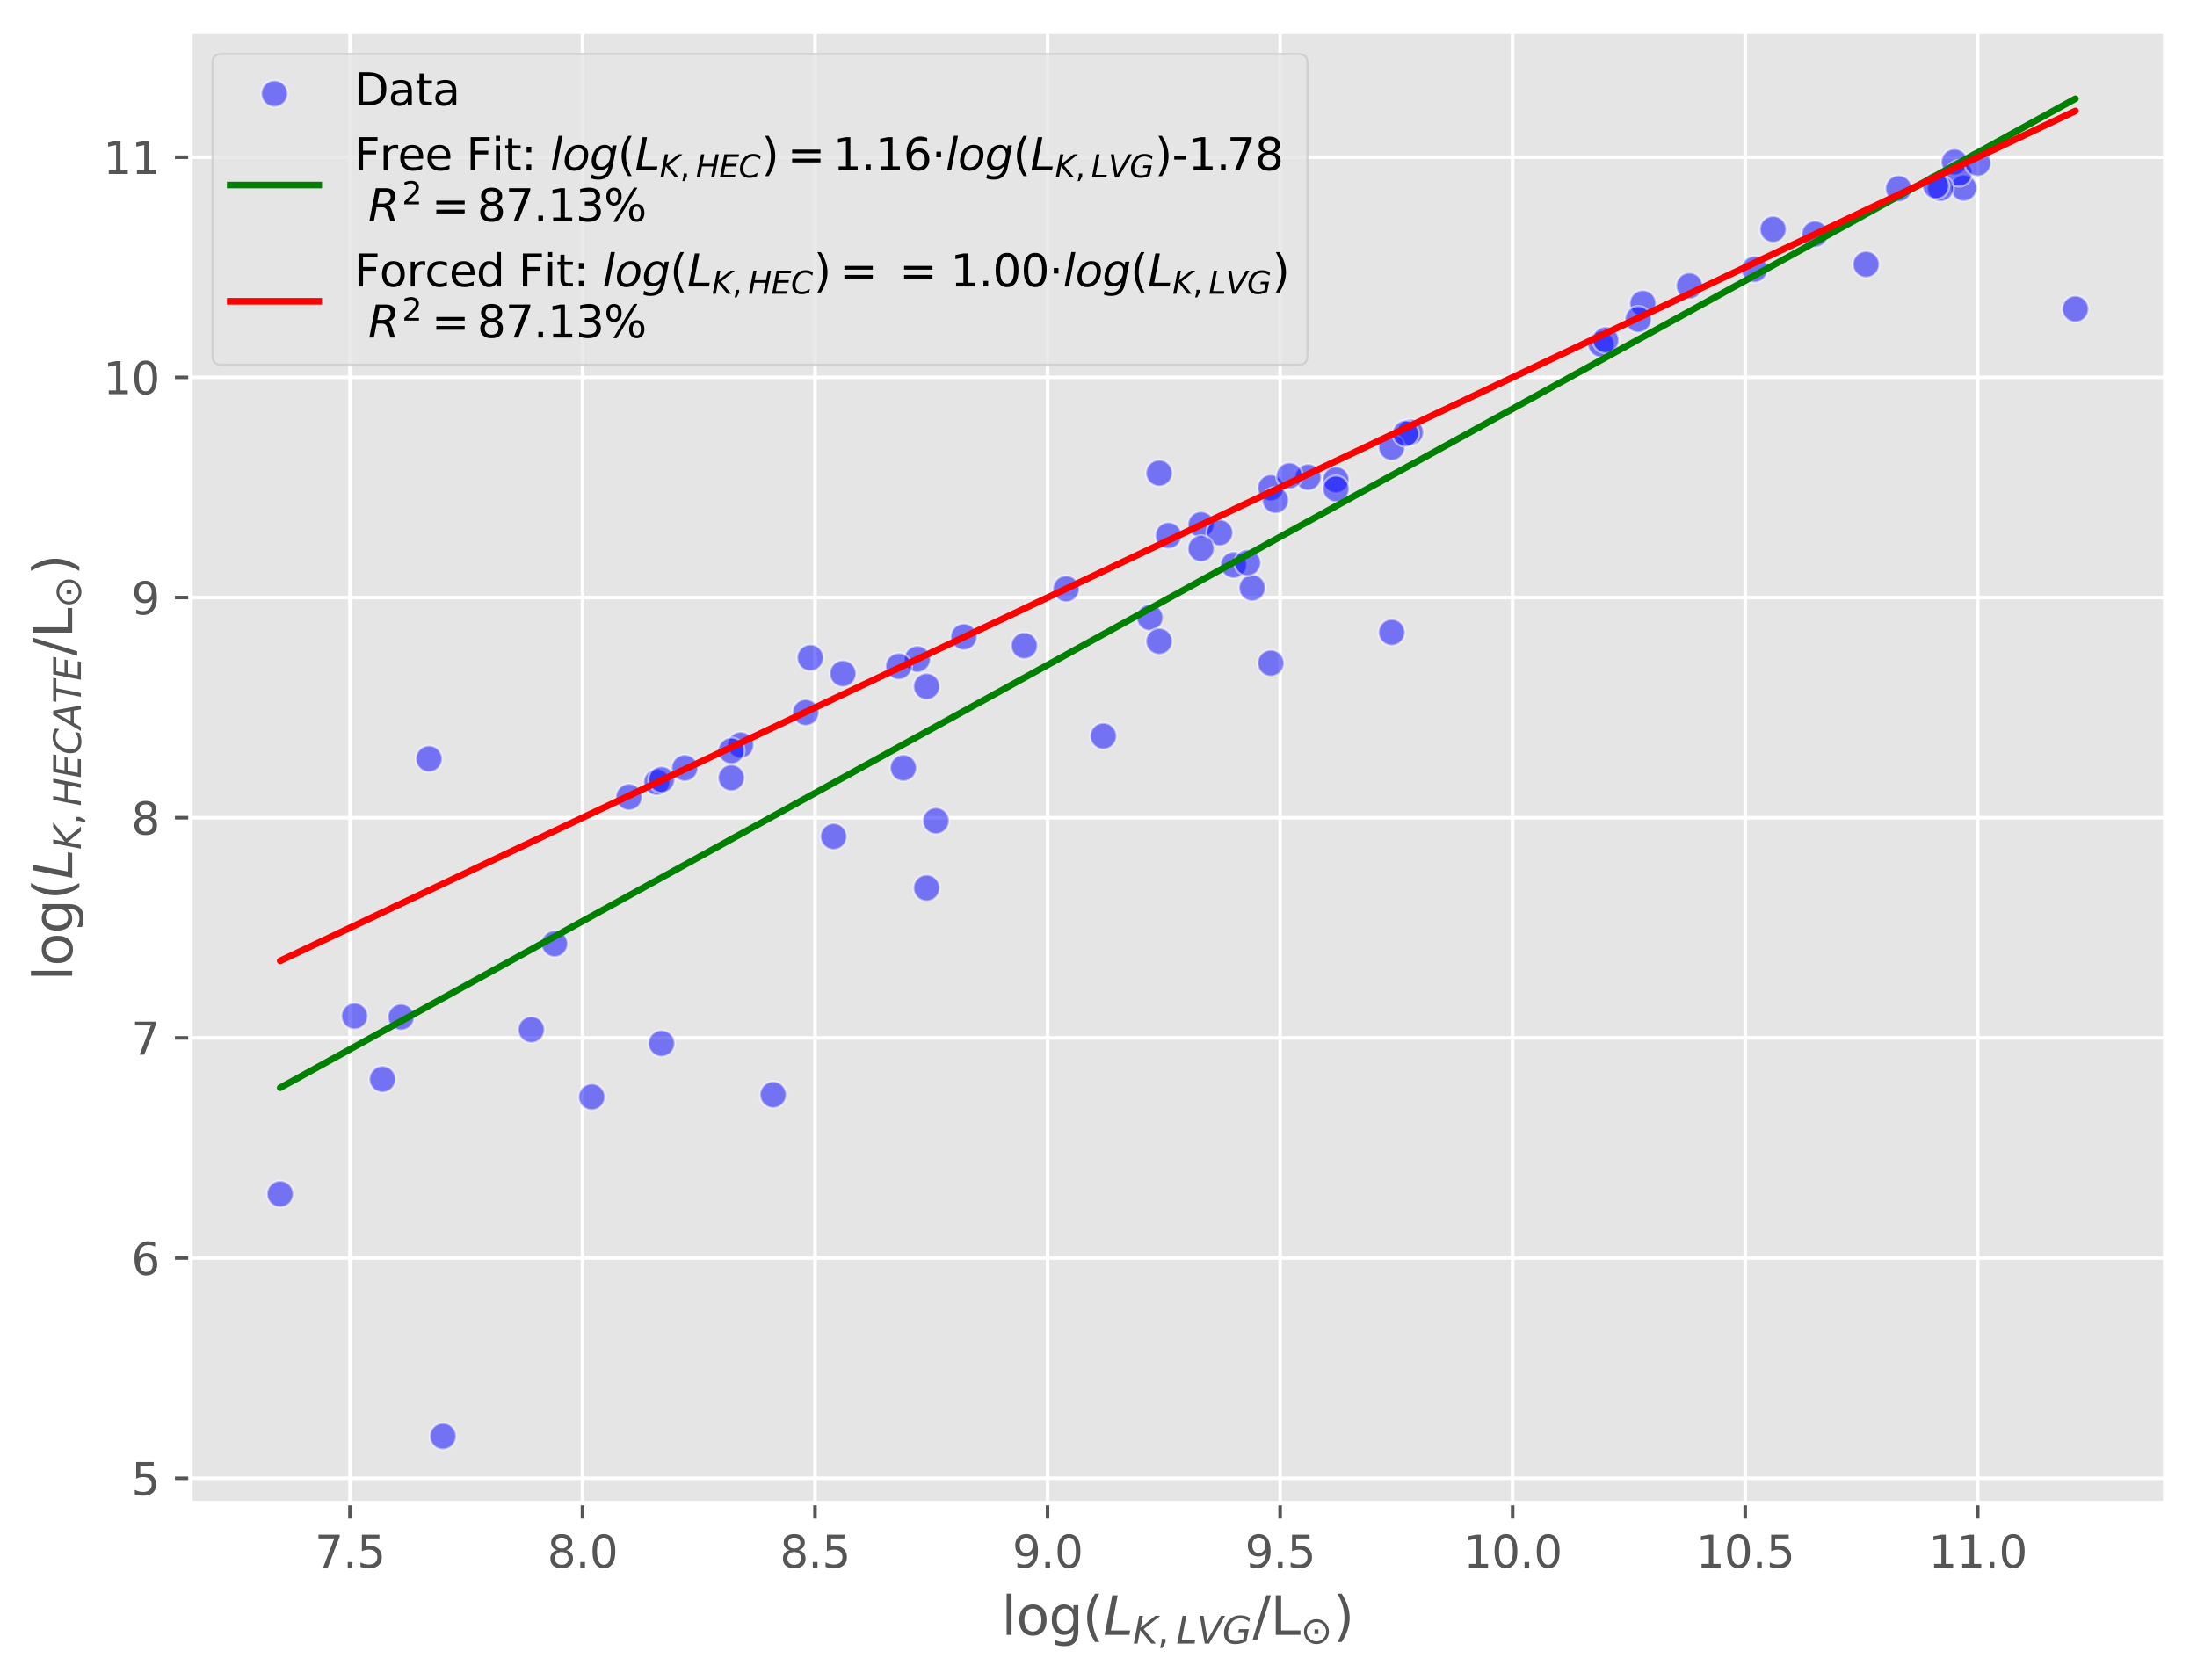 <?xml version="1.0" encoding="utf-8" standalone="no"?>
<!DOCTYPE svg PUBLIC "-//W3C//DTD SVG 1.1//EN"
  "http://www.w3.org/Graphics/SVG/1.1/DTD/svg11.dtd">
<svg xmlns:xlink="http://www.w3.org/1999/xlink" width="496.645pt" height="379.838pt" viewBox="0 0 496.645 379.838" xmlns="http://www.w3.org/2000/svg" version="1.1">
 <defs>
  <style type="text/css">*{stroke-linejoin: round; stroke-linecap: butt}</style>
 </defs>
 <g id="figure_1">
  <g id="patch_1">
   <path d="M 0 379.838 
L 496.645 379.838 
L 496.645 0 
L 0 0 
z
" style="fill: #ffffff"/>
  </g>
  <g id="axes_1">
   <g id="patch_2">
    <path d="M 43.045 339.84 
L 489.445 339.84 
L 489.445 7.2 
L 43.045 7.2 
z
" style="fill: #e5e5e5"/>
   </g>
   <g id="matplotlib.axis_1">
    <g id="xtick_1">
     <g id="line2d_1">
      <path d="M 79.106 339.84 
L 79.106 7.2 
" clip-path="url(#pe6b60d4173)" style="fill: none; stroke: #ffffff; stroke-width: 0.8; stroke-linecap: square"/>
     </g>
     <g id="line2d_2">
      <defs>
       <path id="m7295f8ba01" d="M 0 0 
L 0 3.5 
" style="stroke: #555555; stroke-width: 0.8"/>
      </defs>
      <g>
       <use xlink:href="#m7295f8ba01" x="79.106" y="339.84" style="fill: #555555; stroke: #555555; stroke-width: 0.8"/>
      </g>
     </g>
     <g id="text_1">
      <!-- 7.5 -->
      <g style="fill: #555555" transform="translate(71.154 354.438) scale(0.1 -0.1)">
       <defs>
        <path id="DejaVuSans-37" d="M 525 4666 
L 3525 4666 
L 3525 4397 
L 1831 0 
L 1172 0 
L 2766 4134 
L 525 4134 
L 525 4666 
z
" transform="scale(0.016)"/>
        <path id="DejaVuSans-2e" d="M 684 794 
L 1344 794 
L 1344 0 
L 684 0 
L 684 794 
z
" transform="scale(0.016)"/>
        <path id="DejaVuSans-35" d="M 691 4666 
L 3169 4666 
L 3169 4134 
L 1269 4134 
L 1269 2991 
Q 1406 3038 1543 3061 
Q 1681 3084 1819 3084 
Q 2600 3084 3056 2656 
Q 3513 2228 3513 1497 
Q 3513 744 3044 326 
Q 2575 -91 1722 -91 
Q 1428 -91 1123 -41 
Q 819 9 494 109 
L 494 744 
Q 775 591 1075 516 
Q 1375 441 1709 441 
Q 2250 441 2565 725 
Q 2881 1009 2881 1497 
Q 2881 1984 2565 2268 
Q 2250 2553 1709 2553 
Q 1456 2553 1204 2497 
Q 953 2441 691 2322 
L 691 4666 
z
" transform="scale(0.016)"/>
       </defs>
       <use xlink:href="#DejaVuSans-37"/>
       <use xlink:href="#DejaVuSans-2e" x="63.623"/>
       <use xlink:href="#DejaVuSans-35" x="95.41"/>
      </g>
     </g>
    </g>
    <g id="xtick_2">
     <g id="line2d_3">
      <path d="M 131.673 339.84 
L 131.673 7.2 
" clip-path="url(#pe6b60d4173)" style="fill: none; stroke: #ffffff; stroke-width: 0.8; stroke-linecap: square"/>
     </g>
     <g id="line2d_4">
      <g>
       <use xlink:href="#m7295f8ba01" x="131.673" y="339.84" style="fill: #555555; stroke: #555555; stroke-width: 0.8"/>
      </g>
     </g>
     <g id="text_2">
      <!-- 8.0 -->
      <g style="fill: #555555" transform="translate(123.722 354.438) scale(0.1 -0.1)">
       <defs>
        <path id="DejaVuSans-38" d="M 2034 2216 
Q 1584 2216 1326 1975 
Q 1069 1734 1069 1313 
Q 1069 891 1326 650 
Q 1584 409 2034 409 
Q 2484 409 2743 651 
Q 3003 894 3003 1313 
Q 3003 1734 2745 1975 
Q 2488 2216 2034 2216 
z
M 1403 2484 
Q 997 2584 770 2862 
Q 544 3141 544 3541 
Q 544 4100 942 4425 
Q 1341 4750 2034 4750 
Q 2731 4750 3128 4425 
Q 3525 4100 3525 3541 
Q 3525 3141 3298 2862 
Q 3072 2584 2669 2484 
Q 3125 2378 3379 2068 
Q 3634 1759 3634 1313 
Q 3634 634 3220 271 
Q 2806 -91 2034 -91 
Q 1263 -91 848 271 
Q 434 634 434 1313 
Q 434 1759 690 2068 
Q 947 2378 1403 2484 
z
M 1172 3481 
Q 1172 3119 1398 2916 
Q 1625 2713 2034 2713 
Q 2441 2713 2670 2916 
Q 2900 3119 2900 3481 
Q 2900 3844 2670 4047 
Q 2441 4250 2034 4250 
Q 1625 4250 1398 4047 
Q 1172 3844 1172 3481 
z
" transform="scale(0.016)"/>
        <path id="DejaVuSans-30" d="M 2034 4250 
Q 1547 4250 1301 3770 
Q 1056 3291 1056 2328 
Q 1056 1369 1301 889 
Q 1547 409 2034 409 
Q 2525 409 2770 889 
Q 3016 1369 3016 2328 
Q 3016 3291 2770 3770 
Q 2525 4250 2034 4250 
z
M 2034 4750 
Q 2819 4750 3233 4129 
Q 3647 3509 3647 2328 
Q 3647 1150 3233 529 
Q 2819 -91 2034 -91 
Q 1250 -91 836 529 
Q 422 1150 422 2328 
Q 422 3509 836 4129 
Q 1250 4750 2034 4750 
z
" transform="scale(0.016)"/>
       </defs>
       <use xlink:href="#DejaVuSans-38"/>
       <use xlink:href="#DejaVuSans-2e" x="63.623"/>
       <use xlink:href="#DejaVuSans-30" x="95.41"/>
      </g>
     </g>
    </g>
    <g id="xtick_3">
     <g id="line2d_5">
      <path d="M 184.24 339.84 
L 184.24 7.2 
" clip-path="url(#pe6b60d4173)" style="fill: none; stroke: #ffffff; stroke-width: 0.8; stroke-linecap: square"/>
     </g>
     <g id="line2d_6">
      <g>
       <use xlink:href="#m7295f8ba01" x="184.24" y="339.84" style="fill: #555555; stroke: #555555; stroke-width: 0.8"/>
      </g>
     </g>
     <g id="text_3">
      <!-- 8.5 -->
      <g style="fill: #555555" transform="translate(176.289 354.438) scale(0.1 -0.1)">
       <use xlink:href="#DejaVuSans-38"/>
       <use xlink:href="#DejaVuSans-2e" x="63.623"/>
       <use xlink:href="#DejaVuSans-35" x="95.41"/>
      </g>
     </g>
    </g>
    <g id="xtick_4">
     <g id="line2d_7">
      <path d="M 236.807 339.84 
L 236.807 7.2 
" clip-path="url(#pe6b60d4173)" style="fill: none; stroke: #ffffff; stroke-width: 0.8; stroke-linecap: square"/>
     </g>
     <g id="line2d_8">
      <g>
       <use xlink:href="#m7295f8ba01" x="236.807" y="339.84" style="fill: #555555; stroke: #555555; stroke-width: 0.8"/>
      </g>
     </g>
     <g id="text_4">
      <!-- 9.0 -->
      <g style="fill: #555555" transform="translate(228.856 354.438) scale(0.1 -0.1)">
       <defs>
        <path id="DejaVuSans-39" d="M 703 97 
L 703 672 
Q 941 559 1184 500 
Q 1428 441 1663 441 
Q 2288 441 2617 861 
Q 2947 1281 2994 2138 
Q 2813 1869 2534 1725 
Q 2256 1581 1919 1581 
Q 1219 1581 811 2004 
Q 403 2428 403 3163 
Q 403 3881 828 4315 
Q 1253 4750 1959 4750 
Q 2769 4750 3195 4129 
Q 3622 3509 3622 2328 
Q 3622 1225 3098 567 
Q 2575 -91 1691 -91 
Q 1453 -91 1209 -44 
Q 966 3 703 97 
z
M 1959 2075 
Q 2384 2075 2632 2365 
Q 2881 2656 2881 3163 
Q 2881 3666 2632 3958 
Q 2384 4250 1959 4250 
Q 1534 4250 1286 3958 
Q 1038 3666 1038 3163 
Q 1038 2656 1286 2365 
Q 1534 2075 1959 2075 
z
" transform="scale(0.016)"/>
       </defs>
       <use xlink:href="#DejaVuSans-39"/>
       <use xlink:href="#DejaVuSans-2e" x="63.623"/>
       <use xlink:href="#DejaVuSans-30" x="95.41"/>
      </g>
     </g>
    </g>
    <g id="xtick_5">
     <g id="line2d_9">
      <path d="M 289.375 339.84 
L 289.375 7.2 
" clip-path="url(#pe6b60d4173)" style="fill: none; stroke: #ffffff; stroke-width: 0.8; stroke-linecap: square"/>
     </g>
     <g id="line2d_10">
      <g>
       <use xlink:href="#m7295f8ba01" x="289.375" y="339.84" style="fill: #555555; stroke: #555555; stroke-width: 0.8"/>
      </g>
     </g>
     <g id="text_5">
      <!-- 9.5 -->
      <g style="fill: #555555" transform="translate(281.423 354.438) scale(0.1 -0.1)">
       <use xlink:href="#DejaVuSans-39"/>
       <use xlink:href="#DejaVuSans-2e" x="63.623"/>
       <use xlink:href="#DejaVuSans-35" x="95.41"/>
      </g>
     </g>
    </g>
    <g id="xtick_6">
     <g id="line2d_11">
      <path d="M 341.942 339.84 
L 341.942 7.2 
" clip-path="url(#pe6b60d4173)" style="fill: none; stroke: #ffffff; stroke-width: 0.8; stroke-linecap: square"/>
     </g>
     <g id="line2d_12">
      <g>
       <use xlink:href="#m7295f8ba01" x="341.942" y="339.84" style="fill: #555555; stroke: #555555; stroke-width: 0.8"/>
      </g>
     </g>
     <g id="text_6">
      <!-- 10.0 -->
      <g style="fill: #555555" transform="translate(330.809 354.438) scale(0.1 -0.1)">
       <defs>
        <path id="DejaVuSans-31" d="M 794 531 
L 1825 531 
L 1825 4091 
L 703 3866 
L 703 4441 
L 1819 4666 
L 2450 4666 
L 2450 531 
L 3481 531 
L 3481 0 
L 794 0 
L 794 531 
z
" transform="scale(0.016)"/>
       </defs>
       <use xlink:href="#DejaVuSans-31"/>
       <use xlink:href="#DejaVuSans-30" x="63.623"/>
       <use xlink:href="#DejaVuSans-2e" x="127.246"/>
       <use xlink:href="#DejaVuSans-30" x="159.033"/>
      </g>
     </g>
    </g>
    <g id="xtick_7">
     <g id="line2d_13">
      <path d="M 394.509 339.84 
L 394.509 7.2 
" clip-path="url(#pe6b60d4173)" style="fill: none; stroke: #ffffff; stroke-width: 0.8; stroke-linecap: square"/>
     </g>
     <g id="line2d_14">
      <g>
       <use xlink:href="#m7295f8ba01" x="394.509" y="339.84" style="fill: #555555; stroke: #555555; stroke-width: 0.8"/>
      </g>
     </g>
     <g id="text_7">
      <!-- 10.5 -->
      <g style="fill: #555555" transform="translate(383.376 354.438) scale(0.1 -0.1)">
       <use xlink:href="#DejaVuSans-31"/>
       <use xlink:href="#DejaVuSans-30" x="63.623"/>
       <use xlink:href="#DejaVuSans-2e" x="127.246"/>
       <use xlink:href="#DejaVuSans-35" x="159.033"/>
      </g>
     </g>
    </g>
    <g id="xtick_8">
     <g id="line2d_15">
      <path d="M 447.076 339.84 
L 447.076 7.2 
" clip-path="url(#pe6b60d4173)" style="fill: none; stroke: #ffffff; stroke-width: 0.8; stroke-linecap: square"/>
     </g>
     <g id="line2d_16">
      <g>
       <use xlink:href="#m7295f8ba01" x="447.076" y="339.84" style="fill: #555555; stroke: #555555; stroke-width: 0.8"/>
      </g>
     </g>
     <g id="text_8">
      <!-- 11.0 -->
      <g style="fill: #555555" transform="translate(435.943 354.438) scale(0.1 -0.1)">
       <use xlink:href="#DejaVuSans-31"/>
       <use xlink:href="#DejaVuSans-31" x="63.623"/>
       <use xlink:href="#DejaVuSans-2e" x="127.246"/>
       <use xlink:href="#DejaVuSans-30" x="159.033"/>
      </g>
     </g>
    </g>
    <g id="text_9">
     <!-- log($L_{K, LVG} $/$\mathrm{L_{\odot}}$) -->
     <g style="fill: #555555" transform="translate(226.405 369.638) scale(0.12 -0.12)">
      <defs>
       <path id="DejaVuSans-6c" d="M 603 4863 
L 1178 4863 
L 1178 0 
L 603 0 
L 603 4863 
z
" transform="scale(0.016)"/>
       <path id="DejaVuSans-6f" d="M 1959 3097 
Q 1497 3097 1228 2736 
Q 959 2375 959 1747 
Q 959 1119 1226 758 
Q 1494 397 1959 397 
Q 2419 397 2687 759 
Q 2956 1122 2956 1747 
Q 2956 2369 2687 2733 
Q 2419 3097 1959 3097 
z
M 1959 3584 
Q 2709 3584 3137 3096 
Q 3566 2609 3566 1747 
Q 3566 888 3137 398 
Q 2709 -91 1959 -91 
Q 1206 -91 779 398 
Q 353 888 353 1747 
Q 353 2609 779 3096 
Q 1206 3584 1959 3584 
z
" transform="scale(0.016)"/>
       <path id="DejaVuSans-67" d="M 2906 1791 
Q 2906 2416 2648 2759 
Q 2391 3103 1925 3103 
Q 1463 3103 1205 2759 
Q 947 2416 947 1791 
Q 947 1169 1205 825 
Q 1463 481 1925 481 
Q 2391 481 2648 825 
Q 2906 1169 2906 1791 
z
M 3481 434 
Q 3481 -459 3084 -895 
Q 2688 -1331 1869 -1331 
Q 1566 -1331 1297 -1286 
Q 1028 -1241 775 -1147 
L 775 -588 
Q 1028 -725 1275 -790 
Q 1522 -856 1778 -856 
Q 2344 -856 2625 -561 
Q 2906 -266 2906 331 
L 2906 616 
Q 2728 306 2450 153 
Q 2172 0 1784 0 
Q 1141 0 747 490 
Q 353 981 353 1791 
Q 353 2603 747 3093 
Q 1141 3584 1784 3584 
Q 2172 3584 2450 3431 
Q 2728 3278 2906 2969 
L 2906 3500 
L 3481 3500 
L 3481 434 
z
" transform="scale(0.016)"/>
       <path id="DejaVuSans-28" d="M 1984 4856 
Q 1566 4138 1362 3434 
Q 1159 2731 1159 2009 
Q 1159 1288 1364 580 
Q 1569 -128 1984 -844 
L 1484 -844 
Q 1016 -109 783 600 
Q 550 1309 550 2009 
Q 550 2706 781 3412 
Q 1013 4119 1484 4856 
L 1984 4856 
z
" transform="scale(0.016)"/>
       <path id="DejaVuSans-Oblique-4c" d="M 1075 4666 
L 1709 4666 
L 909 525 
L 3181 525 
L 3078 0 
L 172 0 
L 1075 4666 
z
" transform="scale(0.016)"/>
       <path id="DejaVuSans-Oblique-4b" d="M 1081 4666 
L 1716 4666 
L 1331 2700 
L 3781 4666 
L 4622 4666 
L 1850 2438 
L 3878 0 
L 3109 0 
L 1247 2272 
L 806 0 
L 172 0 
L 1081 4666 
z
" transform="scale(0.016)"/>
       <path id="DejaVuSans-2c" d="M 750 794 
L 1409 794 
L 1409 256 
L 897 -744 
L 494 -744 
L 750 256 
L 750 794 
z
" transform="scale(0.016)"/>
       <path id="DejaVuSans-Oblique-56" d="M 1319 0 
L 500 4666 
L 1119 4666 
L 1797 653 
L 4063 4666 
L 4750 4666 
L 2053 0 
L 1319 0 
z
" transform="scale(0.016)"/>
       <path id="DejaVuSans-Oblique-47" d="M 3494 697 
L 3738 1919 
L 2700 1919 
L 2797 2438 
L 4453 2438 
L 4050 384 
Q 3634 156 3143 32 
Q 2653 -91 2156 -91 
Q 1278 -91 783 396 
Q 288 884 288 1753 
Q 288 2475 589 3126 
Q 891 3778 1422 4213 
Q 1756 4484 2153 4617 
Q 2550 4750 3034 4750 
Q 3472 4750 3873 4639 
Q 4275 4528 4641 4306 
L 4513 3634 
Q 4231 3928 3853 4083 
Q 3475 4238 3047 4238 
Q 2550 4238 2172 4048 
Q 1794 3859 1497 3463 
Q 1244 3125 1098 2667 
Q 953 2209 953 1734 
Q 953 1081 1287 751 
Q 1622 422 2284 422 
Q 2616 422 2925 492 
Q 3234 563 3494 697 
z
" transform="scale(0.016)"/>
       <path id="DejaVuSans-2f" d="M 1625 4666 
L 2156 4666 
L 531 -594 
L 0 -594 
L 1625 4666 
z
" transform="scale(0.016)"/>
       <path id="DejaVuSans-4c" d="M 628 4666 
L 1259 4666 
L 1259 531 
L 3531 531 
L 3531 0 
L 628 0 
L 628 4666 
z
" transform="scale(0.016)"/>
       <path id="DejaVuSans-2299" d="M 2350 2403 
L 3013 2403 
L 3013 1609 
L 2350 1609 
L 2350 2403 
z
M 3306 3522 
Q 3016 3644 2681 3644 
Q 2347 3644 2056 3522 
Q 1769 3400 1531 3163 
Q 1291 2922 1172 2634 
Q 1053 2347 1053 2006 
Q 1053 1675 1172 1387 
Q 1291 1100 1531 859 
Q 1769 622 2056 500 
Q 2347 378 2681 378 
Q 3016 378 3306 500 
Q 3594 622 3831 859 
Q 4072 1100 4190 1387 
Q 4309 1675 4309 2006 
Q 4309 2347 4190 2634 
Q 4072 2922 3831 3163 
Q 3594 3400 3306 3522 
z
M 1878 3956 
Q 2250 4113 2681 4113 
Q 3113 4113 3484 3956 
Q 3856 3800 4163 3494 
Q 4472 3184 4625 2813 
Q 4778 2444 4778 2006 
Q 4778 1578 4625 1206 
Q 4472 838 4163 528 
Q 3856 222 3484 65 
Q 3113 -91 2681 -91 
Q 2250 -91 1878 65 
Q 1506 222 1200 528 
Q 891 838 738 1206 
Q 584 1578 584 2006 
Q 584 2444 738 2813 
Q 891 3184 1200 3494 
Q 1506 3800 1878 3956 
z
" transform="scale(0.016)"/>
       <path id="DejaVuSans-29" d="M 513 4856 
L 1013 4856 
Q 1481 4119 1714 3412 
Q 1947 2706 1947 2009 
Q 1947 1309 1714 600 
Q 1481 -109 1013 -844 
L 513 -844 
Q 928 -128 1133 580 
Q 1338 1288 1338 2009 
Q 1338 2731 1133 3434 
Q 928 4138 513 4856 
z
" transform="scale(0.016)"/>
      </defs>
      <use xlink:href="#DejaVuSans-6c" transform="translate(0 0.016)"/>
      <use xlink:href="#DejaVuSans-6f" transform="translate(27.783 0.016)"/>
      <use xlink:href="#DejaVuSans-67" transform="translate(88.965 0.016)"/>
      <use xlink:href="#DejaVuSans-28" transform="translate(152.441 0.016)"/>
      <use xlink:href="#DejaVuSans-Oblique-4c" transform="translate(191.455 0.016)"/>
      <use xlink:href="#DejaVuSans-Oblique-4b" transform="translate(247.168 -16.391) scale(0.7)"/>
      <use xlink:href="#DejaVuSans-2c" transform="translate(293.071 -16.391) scale(0.7)"/>
      <use xlink:href="#DejaVuSans-Oblique-4c" transform="translate(328.96 -16.391) scale(0.7)"/>
      <use xlink:href="#DejaVuSans-Oblique-56" transform="translate(367.959 -16.391) scale(0.7)"/>
      <use xlink:href="#DejaVuSans-Oblique-47" transform="translate(415.845 -16.391) scale(0.7)"/>
      <use xlink:href="#DejaVuSans-2f" transform="translate(472.822 0.016)"/>
      <use xlink:href="#DejaVuSans-4c" transform="translate(506.514 0.016)"/>
      <use xlink:href="#DejaVuSans-2299" transform="translate(563.184 -16.391) scale(0.7)"/>
      <use xlink:href="#DejaVuSans-29" transform="translate(624.57 0.016)"/>
     </g>
    </g>
   </g>
   <g id="matplotlib.axis_2">
    <g id="ytick_1">
     <g id="line2d_17">
      <path d="M 43.045 334.218 
L 489.445 334.218 
" clip-path="url(#pe6b60d4173)" style="fill: none; stroke: #ffffff; stroke-width: 0.8; stroke-linecap: square"/>
     </g>
     <g id="line2d_18">
      <defs>
       <path id="m8fccef41d3" d="M 0 0 
L -3.5 0 
" style="stroke: #555555; stroke-width: 0.8"/>
      </defs>
      <g>
       <use xlink:href="#m8fccef41d3" x="43.045" y="334.218" style="fill: #555555; stroke: #555555; stroke-width: 0.8"/>
      </g>
     </g>
     <g id="text_10">
      <!-- 5 -->
      <g style="fill: #555555" transform="translate(29.683 338.017) scale(0.1 -0.1)">
       <use xlink:href="#DejaVuSans-35"/>
      </g>
     </g>
    </g>
    <g id="ytick_2">
     <g id="line2d_19">
      <path d="M 43.045 284.438 
L 489.445 284.438 
" clip-path="url(#pe6b60d4173)" style="fill: none; stroke: #ffffff; stroke-width: 0.8; stroke-linecap: square"/>
     </g>
     <g id="line2d_20">
      <g>
       <use xlink:href="#m8fccef41d3" x="43.045" y="284.438" style="fill: #555555; stroke: #555555; stroke-width: 0.8"/>
      </g>
     </g>
     <g id="text_11">
      <!-- 6 -->
      <g style="fill: #555555" transform="translate(29.683 288.238) scale(0.1 -0.1)">
       <defs>
        <path id="DejaVuSans-36" d="M 2113 2584 
Q 1688 2584 1439 2293 
Q 1191 2003 1191 1497 
Q 1191 994 1439 701 
Q 1688 409 2113 409 
Q 2538 409 2786 701 
Q 3034 994 3034 1497 
Q 3034 2003 2786 2293 
Q 2538 2584 2113 2584 
z
M 3366 4563 
L 3366 3988 
Q 3128 4100 2886 4159 
Q 2644 4219 2406 4219 
Q 1781 4219 1451 3797 
Q 1122 3375 1075 2522 
Q 1259 2794 1537 2939 
Q 1816 3084 2150 3084 
Q 2853 3084 3261 2657 
Q 3669 2231 3669 1497 
Q 3669 778 3244 343 
Q 2819 -91 2113 -91 
Q 1303 -91 875 529 
Q 447 1150 447 2328 
Q 447 3434 972 4092 
Q 1497 4750 2381 4750 
Q 2619 4750 2861 4703 
Q 3103 4656 3366 4563 
z
" transform="scale(0.016)"/>
       </defs>
       <use xlink:href="#DejaVuSans-36"/>
      </g>
     </g>
    </g>
    <g id="ytick_3">
     <g id="line2d_21">
      <path d="M 43.045 234.659 
L 489.445 234.659 
" clip-path="url(#pe6b60d4173)" style="fill: none; stroke: #ffffff; stroke-width: 0.8; stroke-linecap: square"/>
     </g>
     <g id="line2d_22">
      <g>
       <use xlink:href="#m8fccef41d3" x="43.045" y="234.659" style="fill: #555555; stroke: #555555; stroke-width: 0.8"/>
      </g>
     </g>
     <g id="text_12">
      <!-- 7 -->
      <g style="fill: #555555" transform="translate(29.683 238.458) scale(0.1 -0.1)">
       <use xlink:href="#DejaVuSans-37"/>
      </g>
     </g>
    </g>
    <g id="ytick_4">
     <g id="line2d_23">
      <path d="M 43.045 184.879 
L 489.445 184.879 
" clip-path="url(#pe6b60d4173)" style="fill: none; stroke: #ffffff; stroke-width: 0.8; stroke-linecap: square"/>
     </g>
     <g id="line2d_24">
      <g>
       <use xlink:href="#m8fccef41d3" x="43.045" y="184.879" style="fill: #555555; stroke: #555555; stroke-width: 0.8"/>
      </g>
     </g>
     <g id="text_13">
      <!-- 8 -->
      <g style="fill: #555555" transform="translate(29.683 188.678) scale(0.1 -0.1)">
       <use xlink:href="#DejaVuSans-38"/>
      </g>
     </g>
    </g>
    <g id="ytick_5">
     <g id="line2d_25">
      <path d="M 43.045 135.099 
L 489.445 135.099 
" clip-path="url(#pe6b60d4173)" style="fill: none; stroke: #ffffff; stroke-width: 0.8; stroke-linecap: square"/>
     </g>
     <g id="line2d_26">
      <g>
       <use xlink:href="#m8fccef41d3" x="43.045" y="135.099" style="fill: #555555; stroke: #555555; stroke-width: 0.8"/>
      </g>
     </g>
     <g id="text_14">
      <!-- 9 -->
      <g style="fill: #555555" transform="translate(29.683 138.898) scale(0.1 -0.1)">
       <use xlink:href="#DejaVuSans-39"/>
      </g>
     </g>
    </g>
    <g id="ytick_6">
     <g id="line2d_27">
      <path d="M 43.045 85.32 
L 489.445 85.32 
" clip-path="url(#pe6b60d4173)" style="fill: none; stroke: #ffffff; stroke-width: 0.8; stroke-linecap: square"/>
     </g>
     <g id="line2d_28">
      <g>
       <use xlink:href="#m8fccef41d3" x="43.045" y="85.32" style="fill: #555555; stroke: #555555; stroke-width: 0.8"/>
      </g>
     </g>
     <g id="text_15">
      <!-- 10 -->
      <g style="fill: #555555" transform="translate(23.32 89.119) scale(0.1 -0.1)">
       <use xlink:href="#DejaVuSans-31"/>
       <use xlink:href="#DejaVuSans-30" x="63.623"/>
      </g>
     </g>
    </g>
    <g id="ytick_7">
     <g id="line2d_29">
      <path d="M 43.045 35.54 
L 489.445 35.54 
" clip-path="url(#pe6b60d4173)" style="fill: none; stroke: #ffffff; stroke-width: 0.8; stroke-linecap: square"/>
     </g>
     <g id="line2d_30">
      <g>
       <use xlink:href="#m8fccef41d3" x="43.045" y="35.54" style="fill: #555555; stroke: #555555; stroke-width: 0.8"/>
      </g>
     </g>
     <g id="text_16">
      <!-- 11 -->
      <g style="fill: #555555" transform="translate(23.32 39.339) scale(0.1 -0.1)">
       <use xlink:href="#DejaVuSans-31"/>
       <use xlink:href="#DejaVuSans-31" x="63.623"/>
      </g>
     </g>
    </g>
    <g id="text_17">
     <!-- log($L_{K, HECATE} $/$\mathrm{L_{\odot}}$) -->
     <g style="fill: #555555" transform="translate(16.32 221.76) rotate(-90) scale(0.12 -0.12)">
      <defs>
       <path id="DejaVuSans-Oblique-48" d="M 1081 4666 
L 1716 4666 
L 1344 2753 
L 3634 2753 
L 4006 4666 
L 4641 4666 
L 3731 0 
L 3097 0 
L 3531 2222 
L 1241 2222 
L 806 0 
L 172 0 
L 1081 4666 
z
" transform="scale(0.016)"/>
       <path id="DejaVuSans-Oblique-45" d="M 1081 4666 
L 4031 4666 
L 3928 4134 
L 1606 4134 
L 1338 2753 
L 3566 2753 
L 3463 2222 
L 1234 2222 
L 909 531 
L 3284 531 
L 3181 0 
L 172 0 
L 1081 4666 
z
" transform="scale(0.016)"/>
       <path id="DejaVuSans-Oblique-43" d="M 4447 4306 
L 4319 3641 
Q 4019 3944 3683 4091 
Q 3347 4238 2956 4238 
Q 2422 4238 2017 3981 
Q 1613 3725 1319 3200 
Q 1131 2863 1032 2486 
Q 934 2109 934 1728 
Q 934 1091 1264 756 
Q 1594 422 2222 422 
Q 2656 422 3056 561 
Q 3456 700 3834 978 
L 3688 231 
Q 3316 72 2936 -9 
Q 2556 -91 2175 -91 
Q 1278 -91 773 396 
Q 269 884 269 1753 
Q 269 2309 461 2846 
Q 653 3384 1013 3828 
Q 1394 4300 1883 4525 
Q 2372 4750 3022 4750 
Q 3422 4750 3780 4639 
Q 4138 4528 4447 4306 
z
" transform="scale(0.016)"/>
       <path id="DejaVuSans-Oblique-41" d="M 2356 4666 
L 3072 4666 
L 3938 0 
L 3278 0 
L 3084 1197 
L 984 1197 
L 325 0 
L -341 0 
L 2356 4666 
z
M 2584 4044 
L 1275 1722 
L 2988 1722 
L 2584 4044 
z
" transform="scale(0.016)"/>
       <path id="DejaVuSans-Oblique-54" d="M 378 4666 
L 4325 4666 
L 4225 4134 
L 2559 4134 
L 1759 0 
L 1125 0 
L 1925 4134 
L 275 4134 
L 378 4666 
z
" transform="scale(0.016)"/>
      </defs>
      <use xlink:href="#DejaVuSans-6c" transform="translate(0 0.016)"/>
      <use xlink:href="#DejaVuSans-6f" transform="translate(27.783 0.016)"/>
      <use xlink:href="#DejaVuSans-67" transform="translate(88.965 0.016)"/>
      <use xlink:href="#DejaVuSans-28" transform="translate(152.441 0.016)"/>
      <use xlink:href="#DejaVuSans-Oblique-4c" transform="translate(191.455 0.016)"/>
      <use xlink:href="#DejaVuSans-Oblique-4b" transform="translate(247.168 -16.391) scale(0.7)"/>
      <use xlink:href="#DejaVuSans-2c" transform="translate(293.071 -16.391) scale(0.7)"/>
      <use xlink:href="#DejaVuSans-Oblique-48" transform="translate(328.96 -16.391) scale(0.7)"/>
      <use xlink:href="#DejaVuSans-Oblique-45" transform="translate(381.597 -16.391) scale(0.7)"/>
      <use xlink:href="#DejaVuSans-Oblique-43" transform="translate(425.825 -16.391) scale(0.7)"/>
      <use xlink:href="#DejaVuSans-Oblique-41" transform="translate(474.702 -16.391) scale(0.7)"/>
      <use xlink:href="#DejaVuSans-Oblique-54" transform="translate(522.588 -16.391) scale(0.7)"/>
      <use xlink:href="#DejaVuSans-Oblique-45" transform="translate(565.347 -16.391) scale(0.7)"/>
      <use xlink:href="#DejaVuSans-2f" transform="translate(612.31 0.016)"/>
      <use xlink:href="#DejaVuSans-4c" transform="translate(646.001 0.016)"/>
      <use xlink:href="#DejaVuSans-2299" transform="translate(702.671 -16.391) scale(0.7)"/>
      <use xlink:href="#DejaVuSans-29" transform="translate(764.058 0.016)"/>
     </g>
    </g>
   </g>
   <g id="PathCollection_1">
    <defs>
     <path id="mb36d211069" d="M 0 3 
C 0.796 3 1.559 2.684 2.121 2.121 
C 2.684 1.559 3 0.796 3 0 
C 3 -0.796 2.684 -1.559 2.121 -2.121 
C 1.559 -2.684 0.796 -3 0 -3 
C -0.796 -3 -1.559 -2.684 -2.121 -2.121 
C -2.684 -1.559 -3 -0.796 -3 0 
C -3 0.796 -2.684 1.559 -2.121 2.121 
C -1.559 2.684 -0.796 3 0 3 
z
" style="stroke: #ffffff; stroke-opacity: 0.5; stroke-width: 0.5"/>
    </defs>
    <g clip-path="url(#pe6b60d4173)">
     <use xlink:href="#mb36d211069" x="209.473" y="200.764" style="fill: #0000ff; fill-opacity: 0.5; stroke: #ffffff; stroke-opacity: 0.5; stroke-width: 0.5"/>
     <use xlink:href="#mb36d211069" x="86.465" y="243.997" style="fill: #0000ff; fill-opacity: 0.5; stroke: #ffffff; stroke-opacity: 0.5; stroke-width: 0.5"/>
     <use xlink:href="#mb36d211069" x="90.671" y="229.949" style="fill: #0000ff; fill-opacity: 0.5; stroke: #ffffff; stroke-opacity: 0.5; stroke-width: 0.5"/>
     <use xlink:href="#mb36d211069" x="283.066" y="132.909" style="fill: #0000ff; fill-opacity: 0.5; stroke: #ffffff; stroke-opacity: 0.5; stroke-width: 0.5"/>
     <use xlink:href="#mb36d211069" x="318.812" y="97.745" style="fill: #0000ff; fill-opacity: 0.5; stroke: #ffffff; stroke-opacity: 0.5; stroke-width: 0.5"/>
     <use xlink:href="#mb36d211069" x="207.37" y="149.018" style="fill: #0000ff; fill-opacity: 0.5; stroke: #ffffff; stroke-opacity: 0.5; stroke-width: 0.5"/>
     <use xlink:href="#mb36d211069" x="295.683" y="107.9" style="fill: #0000ff; fill-opacity: 0.5; stroke: #ffffff; stroke-opacity: 0.5; stroke-width: 0.5"/>
     <use xlink:href="#mb36d211069" x="149.546" y="235.913" style="fill: #0000ff; fill-opacity: 0.5; stroke: #ffffff; stroke-opacity: 0.5; stroke-width: 0.5"/>
     <use xlink:href="#mb36d211069" x="211.575" y="185.576" style="fill: #0000ff; fill-opacity: 0.5; stroke: #ffffff; stroke-opacity: 0.5; stroke-width: 0.5"/>
     <use xlink:href="#mb36d211069" x="259.937" y="139.614" style="fill: #0000ff; fill-opacity: 0.5; stroke: #ffffff; stroke-opacity: 0.5; stroke-width: 0.5"/>
     <use xlink:href="#mb36d211069" x="204.216" y="173.629" style="fill: #0000ff; fill-opacity: 0.5; stroke: #ffffff; stroke-opacity: 0.5; stroke-width: 0.5"/>
     <use xlink:href="#mb36d211069" x="148.495" y="176.815" style="fill: #0000ff; fill-opacity: 0.5; stroke: #ffffff; stroke-opacity: 0.5; stroke-width: 0.5"/>
     <use xlink:href="#mb36d211069" x="262.04" y="144.995" style="fill: #0000ff; fill-opacity: 0.5; stroke: #ffffff; stroke-opacity: 0.5; stroke-width: 0.5"/>
     <use xlink:href="#mb36d211069" x="167.419" y="168.452" style="fill: #0000ff; fill-opacity: 0.5; stroke: #ffffff; stroke-opacity: 0.5; stroke-width: 0.5"/>
     <use xlink:href="#mb36d211069" x="314.607" y="101.13" style="fill: #0000ff; fill-opacity: 0.5; stroke: #ffffff; stroke-opacity: 0.5; stroke-width: 0.5"/>
     <use xlink:href="#mb36d211069" x="174.778" y="247.512" style="fill: #0000ff; fill-opacity: 0.5; stroke: #ffffff; stroke-opacity: 0.5; stroke-width: 0.5"/>
     <use xlink:href="#mb36d211069" x="63.336" y="269.962" style="fill: #0000ff; fill-opacity: 0.5; stroke: #ffffff; stroke-opacity: 0.5; stroke-width: 0.5"/>
     <use xlink:href="#mb36d211069" x="120.108" y="232.787" style="fill: #0000ff; fill-opacity: 0.5; stroke: #ffffff; stroke-opacity: 0.5; stroke-width: 0.5"/>
     <use xlink:href="#mb36d211069" x="142.187" y="180.2" style="fill: #0000ff; fill-opacity: 0.5; stroke: #ffffff; stroke-opacity: 0.5; stroke-width: 0.5"/>
     <use xlink:href="#mb36d211069" x="182.138" y="161.084" style="fill: #0000ff; fill-opacity: 0.5; stroke: #ffffff; stroke-opacity: 0.5; stroke-width: 0.5"/>
     <use xlink:href="#mb36d211069" x="301.991" y="108.477" style="fill: #0000ff; fill-opacity: 0.5; stroke: #ffffff; stroke-opacity: 0.5; stroke-width: 0.5"/>
     <use xlink:href="#mb36d211069" x="421.844" y="59.768" style="fill: #0000ff; fill-opacity: 0.5; stroke: #ffffff; stroke-opacity: 0.5; stroke-width: 0.5"/>
     <use xlink:href="#mb36d211069" x="469.154" y="69.858" style="fill: #0000ff; fill-opacity: 0.5; stroke: #ffffff; stroke-opacity: 0.5; stroke-width: 0.5"/>
     <use xlink:href="#mb36d211069" x="287.272" y="110.299" style="fill: #0000ff; fill-opacity: 0.5; stroke: #ffffff; stroke-opacity: 0.5; stroke-width: 0.5"/>
     <use xlink:href="#mb36d211069" x="271.502" y="118.627" style="fill: #0000ff; fill-opacity: 0.5; stroke: #ffffff; stroke-opacity: 0.5; stroke-width: 0.5"/>
     <use xlink:href="#mb36d211069" x="288.323" y="113.087" style="fill: #0000ff; fill-opacity: 0.5; stroke: #ffffff; stroke-opacity: 0.5; stroke-width: 0.5"/>
     <use xlink:href="#mb36d211069" x="264.142" y="121.071" style="fill: #0000ff; fill-opacity: 0.5; stroke: #ffffff; stroke-opacity: 0.5; stroke-width: 0.5"/>
     <use xlink:href="#mb36d211069" x="275.707" y="120.444" style="fill: #0000ff; fill-opacity: 0.5; stroke: #ffffff; stroke-opacity: 0.5; stroke-width: 0.5"/>
     <use xlink:href="#mb36d211069" x="443.922" y="42.494" style="fill: #0000ff; fill-opacity: 0.5; stroke: #ffffff; stroke-opacity: 0.5; stroke-width: 0.5"/>
     <use xlink:href="#mb36d211069" x="278.861" y="127.747" style="fill: #0000ff; fill-opacity: 0.5; stroke: #ffffff; stroke-opacity: 0.5; stroke-width: 0.5"/>
     <use xlink:href="#mb36d211069" x="149.546" y="176.277" style="fill: #0000ff; fill-opacity: 0.5; stroke: #ffffff; stroke-opacity: 0.5; stroke-width: 0.5"/>
     <use xlink:href="#mb36d211069" x="241.013" y="133.128" style="fill: #0000ff; fill-opacity: 0.5; stroke: #ffffff; stroke-opacity: 0.5; stroke-width: 0.5"/>
     <use xlink:href="#mb36d211069" x="361.917" y="77.788" style="fill: #0000ff; fill-opacity: 0.5; stroke: #ffffff; stroke-opacity: 0.5; stroke-width: 0.5"/>
     <use xlink:href="#mb36d211069" x="209.473" y="155.2" style="fill: #0000ff; fill-opacity: 0.5; stroke: #ffffff; stroke-opacity: 0.5; stroke-width: 0.5"/>
     <use xlink:href="#mb36d211069" x="441.819" y="36.62" style="fill: #0000ff; fill-opacity: 0.5; stroke: #ffffff; stroke-opacity: 0.5; stroke-width: 0.5"/>
     <use xlink:href="#mb36d211069" x="314.607" y="142.964" style="fill: #0000ff; fill-opacity: 0.5; stroke: #ffffff; stroke-opacity: 0.5; stroke-width: 0.5"/>
     <use xlink:href="#mb36d211069" x="410.279" y="52.913" style="fill: #0000ff; fill-opacity: 0.5; stroke: #ffffff; stroke-opacity: 0.5; stroke-width: 0.5"/>
     <use xlink:href="#mb36d211069" x="429.203" y="42.638" style="fill: #0000ff; fill-opacity: 0.5; stroke: #ffffff; stroke-opacity: 0.5; stroke-width: 0.5"/>
     <use xlink:href="#mb36d211069" x="381.893" y="64.636" style="fill: #0000ff; fill-opacity: 0.5; stroke: #ffffff; stroke-opacity: 0.5; stroke-width: 0.5"/>
     <use xlink:href="#mb36d211069" x="400.817" y="51.838" style="fill: #0000ff; fill-opacity: 0.5; stroke: #ffffff; stroke-opacity: 0.5; stroke-width: 0.5"/>
     <use xlink:href="#mb36d211069" x="396.611" y="60.878" style="fill: #0000ff; fill-opacity: 0.5; stroke: #ffffff; stroke-opacity: 0.5; stroke-width: 0.5"/>
     <use xlink:href="#mb36d211069" x="442.871" y="39.174" style="fill: #0000ff; fill-opacity: 0.5; stroke: #ffffff; stroke-opacity: 0.5; stroke-width: 0.5"/>
     <use xlink:href="#mb36d211069" x="291.477" y="107.581" style="fill: #0000ff; fill-opacity: 0.5; stroke: #ffffff; stroke-opacity: 0.5; stroke-width: 0.5"/>
     <use xlink:href="#mb36d211069" x="262.04" y="106.964" style="fill: #0000ff; fill-opacity: 0.5; stroke: #ffffff; stroke-opacity: 0.5; stroke-width: 0.5"/>
     <use xlink:href="#mb36d211069" x="249.424" y="166.421" style="fill: #0000ff; fill-opacity: 0.5; stroke: #ffffff; stroke-opacity: 0.5; stroke-width: 0.5"/>
     <use xlink:href="#mb36d211069" x="282.015" y="127.244" style="fill: #0000ff; fill-opacity: 0.5; stroke: #ffffff; stroke-opacity: 0.5; stroke-width: 0.5"/>
     <use xlink:href="#mb36d211069" x="217.883" y="143.98" style="fill: #0000ff; fill-opacity: 0.5; stroke: #ffffff; stroke-opacity: 0.5; stroke-width: 0.5"/>
     <use xlink:href="#mb36d211069" x="438.665" y="42.574" style="fill: #0000ff; fill-opacity: 0.5; stroke: #ffffff; stroke-opacity: 0.5; stroke-width: 0.5"/>
     <use xlink:href="#mb36d211069" x="371.379" y="68.604" style="fill: #0000ff; fill-opacity: 0.5; stroke: #ffffff; stroke-opacity: 0.5; stroke-width: 0.5"/>
     <use xlink:href="#mb36d211069" x="370.328" y="72.178" style="fill: #0000ff; fill-opacity: 0.5; stroke: #ffffff; stroke-opacity: 0.5; stroke-width: 0.5"/>
     <use xlink:href="#mb36d211069" x="362.969" y="76.872" style="fill: #0000ff; fill-opacity: 0.5; stroke: #ffffff; stroke-opacity: 0.5; stroke-width: 0.5"/>
     <use xlink:href="#mb36d211069" x="287.272" y="149.929" style="fill: #0000ff; fill-opacity: 0.5; stroke: #ffffff; stroke-opacity: 0.5; stroke-width: 0.5"/>
     <use xlink:href="#mb36d211069" x="271.502" y="124.018" style="fill: #0000ff; fill-opacity: 0.5; stroke: #ffffff; stroke-opacity: 0.5; stroke-width: 0.5"/>
     <use xlink:href="#mb36d211069" x="301.991" y="110.508" style="fill: #0000ff; fill-opacity: 0.5; stroke: #ffffff; stroke-opacity: 0.5; stroke-width: 0.5"/>
     <use xlink:href="#mb36d211069" x="183.189" y="148.719" style="fill: #0000ff; fill-opacity: 0.5; stroke: #ffffff; stroke-opacity: 0.5; stroke-width: 0.5"/>
     <use xlink:href="#mb36d211069" x="447.076" y="36.874" style="fill: #0000ff; fill-opacity: 0.5; stroke: #ffffff; stroke-opacity: 0.5; stroke-width: 0.5"/>
     <use xlink:href="#mb36d211069" x="231.551" y="145.981" style="fill: #0000ff; fill-opacity: 0.5; stroke: #ffffff; stroke-opacity: 0.5; stroke-width: 0.5"/>
     <use xlink:href="#mb36d211069" x="190.548" y="152.293" style="fill: #0000ff; fill-opacity: 0.5; stroke: #ffffff; stroke-opacity: 0.5; stroke-width: 0.5"/>
     <use xlink:href="#mb36d211069" x="133.776" y="247.995" style="fill: #0000ff; fill-opacity: 0.5; stroke: #ffffff; stroke-opacity: 0.5; stroke-width: 0.5"/>
     <use xlink:href="#mb36d211069" x="437.614" y="42.026" style="fill: #0000ff; fill-opacity: 0.5; stroke: #ffffff; stroke-opacity: 0.5; stroke-width: 0.5"/>
     <use xlink:href="#mb36d211069" x="317.761" y="98.023" style="fill: #0000ff; fill-opacity: 0.5; stroke: #ffffff; stroke-opacity: 0.5; stroke-width: 0.5"/>
     <use xlink:href="#mb36d211069" x="125.365" y="213.378" style="fill: #0000ff; fill-opacity: 0.5; stroke: #ffffff; stroke-opacity: 0.5; stroke-width: 0.5"/>
     <use xlink:href="#mb36d211069" x="96.979" y="171.558" style="fill: #0000ff; fill-opacity: 0.5; stroke: #ffffff; stroke-opacity: 0.5; stroke-width: 0.5"/>
     <use xlink:href="#mb36d211069" x="188.446" y="189.125" style="fill: #0000ff; fill-opacity: 0.5; stroke: #ffffff; stroke-opacity: 0.5; stroke-width: 0.5"/>
     <use xlink:href="#mb36d211069" x="165.316" y="169.746" style="fill: #0000ff; fill-opacity: 0.5; stroke: #ffffff; stroke-opacity: 0.5; stroke-width: 0.5"/>
     <use xlink:href="#mb36d211069" x="80.157" y="229.72" style="fill: #0000ff; fill-opacity: 0.5; stroke: #ffffff; stroke-opacity: 0.5; stroke-width: 0.5"/>
     <use xlink:href="#mb36d211069" x="203.164" y="150.65" style="fill: #0000ff; fill-opacity: 0.5; stroke: #ffffff; stroke-opacity: 0.5; stroke-width: 0.5"/>
     <use xlink:href="#mb36d211069" x="154.803" y="173.629" style="fill: #0000ff; fill-opacity: 0.5; stroke: #ffffff; stroke-opacity: 0.5; stroke-width: 0.5"/>
     <use xlink:href="#mb36d211069" x="165.316" y="175.859" style="fill: #0000ff; fill-opacity: 0.5; stroke: #ffffff; stroke-opacity: 0.5; stroke-width: 0.5"/>
     <use xlink:href="#mb36d211069" x="100.133" y="324.72" style="fill: #0000ff; fill-opacity: 0.5; stroke: #ffffff; stroke-opacity: 0.5; stroke-width: 0.5"/>
    </g>
   </g>
   <g id="line2d_31">
    <path d="M 209.473 165.409 
L 86.465 233.187 
L 90.671 230.87 
L 283.066 124.857 
L 318.812 105.161 
L 207.37 166.567 
L 295.683 117.905 
L 149.546 198.429 
L 211.575 164.25 
L 259.937 137.602 
L 204.216 168.305 
L 148.495 199.008 
L 262.04 136.443 
L 167.419 188.581 
L 314.607 107.478 
L 174.778 184.526 
L 63.336 245.932 
L 120.108 214.65 
L 142.187 202.484 
L 182.138 180.471 
L 301.991 114.43 
L 421.844 48.389 
L 469.154 22.32 
L 287.272 122.54 
L 271.502 131.23 
L 288.323 121.961 
L 264.142 135.285 
L 275.707 128.912 
L 443.922 36.223 
L 278.861 127.174 
L 149.546 198.429 
L 241.013 148.029 
L 361.917 81.409 
L 209.473 165.409 
L 441.819 37.382 
L 314.607 107.478 
L 410.279 54.761 
L 429.203 44.334 
L 381.893 70.402 
L 400.817 59.975 
L 396.611 62.292 
L 442.871 36.803 
L 291.477 120.223 
L 262.04 136.443 
L 249.424 143.395 
L 282.015 125.436 
L 217.883 160.774 
L 438.665 39.12 
L 371.379 76.195 
L 370.328 76.775 
L 362.969 80.83 
L 287.272 122.54 
L 271.502 131.23 
L 301.991 114.43 
L 183.189 179.891 
L 447.076 34.485 
L 231.551 153.243 
L 190.548 175.836 
L 133.776 207.119 
L 437.614 39.699 
L 317.761 105.74 
L 125.365 211.753 
L 96.979 227.394 
L 188.446 176.995 
L 165.316 189.739 
L 80.157 236.663 
L 203.164 168.884 
L 154.803 195.532 
L 165.316 189.739 
L 100.133 225.656 
" clip-path="url(#pe6b60d4173)" style="fill: none; stroke: #008000; stroke-width: 1.5; stroke-linecap: square"/>
   </g>
   <g id="line2d_32">
    <path d="M 209.473 148.042 
L 86.465 206.284 
L 90.671 204.293 
L 283.066 113.196 
L 318.812 96.271 
L 207.37 149.038 
L 295.683 107.223 
L 149.546 176.416 
L 211.575 147.046 
L 259.937 124.148 
L 204.216 150.531 
L 148.495 176.914 
L 262.04 123.152 
L 167.419 167.954 
L 314.607 98.262 
L 174.778 164.469 
L 63.336 217.236 
L 120.108 190.355 
L 142.187 179.901 
L 182.138 160.985 
L 301.991 104.236 
L 421.844 47.487 
L 469.154 25.086 
L 287.272 111.205 
L 271.502 118.672 
L 288.323 110.707 
L 264.142 122.157 
L 275.707 116.681 
L 443.922 37.033 
L 278.861 115.187 
L 149.546 176.416 
L 241.013 133.108 
L 361.917 75.861 
L 209.473 148.042 
L 441.819 38.029 
L 314.607 98.262 
L 410.279 52.963 
L 429.203 44.002 
L 381.893 66.403 
L 400.817 57.443 
L 396.611 59.434 
L 442.871 37.531 
L 291.477 109.214 
L 262.04 123.152 
L 249.424 129.126 
L 282.015 113.694 
L 217.883 144.06 
L 438.665 39.522 
L 371.379 71.381 
L 370.328 71.879 
L 362.969 75.364 
L 287.272 111.205 
L 271.502 118.672 
L 301.991 104.236 
L 183.189 160.487 
L 447.076 35.54 
L 231.551 137.588 
L 190.548 157.002 
L 133.776 183.883 
L 437.614 40.02 
L 317.761 96.769 
L 125.365 187.866 
L 96.979 201.306 
L 188.446 157.998 
L 165.316 168.949 
L 80.157 209.271 
L 203.164 151.029 
L 154.803 173.927 
L 165.316 168.949 
L 100.133 199.813 
" clip-path="url(#pe6b60d4173)" style="fill: none; stroke: #ff0000; stroke-width: 1.5; stroke-linecap: square"/>
   </g>
   <g id="patch_3">
    <path d="M 43.045 339.84 
L 43.045 7.2 
" style="fill: none; stroke: #ffffff; stroke-linejoin: miter; stroke-linecap: square"/>
   </g>
   <g id="patch_4">
    <path d="M 489.445 339.84 
L 489.445 7.2 
" style="fill: none; stroke: #ffffff; stroke-linejoin: miter; stroke-linecap: square"/>
   </g>
   <g id="patch_5">
    <path d="M 43.045 339.84 
L 489.445 339.84 
" style="fill: none; stroke: #ffffff; stroke-linejoin: miter; stroke-linecap: square"/>
   </g>
   <g id="patch_6">
    <path d="M 43.045 7.2 
L 489.445 7.2 
" style="fill: none; stroke: #ffffff; stroke-linejoin: miter; stroke-linecap: square"/>
   </g>
   <g id="legend_1">
    <g id="patch_7">
     <path d="M 50.045 82.474 
L 293.545 82.474 
Q 295.545 82.474 295.545 80.474 
L 295.545 14.2 
Q 295.545 12.2 293.545 12.2 
L 50.045 12.2 
Q 48.045 12.2 48.045 14.2 
L 48.045 80.474 
Q 48.045 82.474 50.045 82.474 
z
" style="fill: #e5e5e5; opacity: 0.8; stroke: #cccccc; stroke-width: 0.5; stroke-linejoin: miter"/>
    </g>
    <g id="PathCollection_2">
     <g>
      <use xlink:href="#mb36d211069" x="62.045" y="21.173" style="fill: #0000ff; fill-opacity: 0.5; stroke: #ffffff; stroke-opacity: 0.5; stroke-width: 0.5"/>
     </g>
    </g>
    <g id="text_18">
     <!-- Data -->
     <g transform="translate(80.045 23.798) scale(0.1 -0.1)">
      <defs>
       <path id="DejaVuSans-44" d="M 1259 4147 
L 1259 519 
L 2022 519 
Q 2988 519 3436 956 
Q 3884 1394 3884 2338 
Q 3884 3275 3436 3711 
Q 2988 4147 2022 4147 
L 1259 4147 
z
M 628 4666 
L 1925 4666 
Q 3281 4666 3915 4102 
Q 4550 3538 4550 2338 
Q 4550 1131 3912 565 
Q 3275 0 1925 0 
L 628 0 
L 628 4666 
z
" transform="scale(0.016)"/>
       <path id="DejaVuSans-61" d="M 2194 1759 
Q 1497 1759 1228 1600 
Q 959 1441 959 1056 
Q 959 750 1161 570 
Q 1363 391 1709 391 
Q 2188 391 2477 730 
Q 2766 1069 2766 1631 
L 2766 1759 
L 2194 1759 
z
M 3341 1997 
L 3341 0 
L 2766 0 
L 2766 531 
Q 2569 213 2275 61 
Q 1981 -91 1556 -91 
Q 1019 -91 701 211 
Q 384 513 384 1019 
Q 384 1609 779 1909 
Q 1175 2209 1959 2209 
L 2766 2209 
L 2766 2266 
Q 2766 2663 2505 2880 
Q 2244 3097 1772 3097 
Q 1472 3097 1187 3025 
Q 903 2953 641 2809 
L 641 3341 
Q 956 3463 1253 3523 
Q 1550 3584 1831 3584 
Q 2591 3584 2966 3190 
Q 3341 2797 3341 1997 
z
" transform="scale(0.016)"/>
       <path id="DejaVuSans-74" d="M 1172 4494 
L 1172 3500 
L 2356 3500 
L 2356 3053 
L 1172 3053 
L 1172 1153 
Q 1172 725 1289 603 
Q 1406 481 1766 481 
L 2356 481 
L 2356 0 
L 1766 0 
Q 1100 0 847 248 
Q 594 497 594 1153 
L 594 3053 
L 172 3053 
L 172 3500 
L 594 3500 
L 594 4494 
L 1172 4494 
z
" transform="scale(0.016)"/>
      </defs>
      <use xlink:href="#DejaVuSans-44"/>
      <use xlink:href="#DejaVuSans-61" x="77.002"/>
      <use xlink:href="#DejaVuSans-74" x="138.281"/>
      <use xlink:href="#DejaVuSans-61" x="177.49"/>
     </g>
    </g>
    <g id="line2d_33">
     <path d="M 52.045 41.826 
L 62.045 41.826 
L 72.045 41.826 
" style="fill: none; stroke: #008000; stroke-width: 1.5; stroke-linecap: square"/>
    </g>
    <g id="text_19">
     <!-- Free Fit: $log(L_{K,HEC})=$1.16$\cdot log(L_{K,LVG})$-1.78 -->
     <g transform="translate(80.045 38.478) scale(0.1 -0.1)">
      <defs>
       <path id="DejaVuSans-46" d="M 628 4666 
L 3309 4666 
L 3309 4134 
L 1259 4134 
L 1259 2759 
L 3109 2759 
L 3109 2228 
L 1259 2228 
L 1259 0 
L 628 0 
L 628 4666 
z
" transform="scale(0.016)"/>
       <path id="DejaVuSans-72" d="M 2631 2963 
Q 2534 3019 2420 3045 
Q 2306 3072 2169 3072 
Q 1681 3072 1420 2755 
Q 1159 2438 1159 1844 
L 1159 0 
L 581 0 
L 581 3500 
L 1159 3500 
L 1159 2956 
Q 1341 3275 1631 3429 
Q 1922 3584 2338 3584 
Q 2397 3584 2469 3576 
Q 2541 3569 2628 3553 
L 2631 2963 
z
" transform="scale(0.016)"/>
       <path id="DejaVuSans-65" d="M 3597 1894 
L 3597 1613 
L 953 1613 
Q 991 1019 1311 708 
Q 1631 397 2203 397 
Q 2534 397 2845 478 
Q 3156 559 3463 722 
L 3463 178 
Q 3153 47 2828 -22 
Q 2503 -91 2169 -91 
Q 1331 -91 842 396 
Q 353 884 353 1716 
Q 353 2575 817 3079 
Q 1281 3584 2069 3584 
Q 2775 3584 3186 3129 
Q 3597 2675 3597 1894 
z
M 3022 2063 
Q 3016 2534 2758 2815 
Q 2500 3097 2075 3097 
Q 1594 3097 1305 2825 
Q 1016 2553 972 2059 
L 3022 2063 
z
" transform="scale(0.016)"/>
       <path id="DejaVuSans-20" transform="scale(0.016)"/>
       <path id="DejaVuSans-69" d="M 603 3500 
L 1178 3500 
L 1178 0 
L 603 0 
L 603 3500 
z
M 603 4863 
L 1178 4863 
L 1178 4134 
L 603 4134 
L 603 4863 
z
" transform="scale(0.016)"/>
       <path id="DejaVuSans-3a" d="M 750 794 
L 1409 794 
L 1409 0 
L 750 0 
L 750 794 
z
M 750 3309 
L 1409 3309 
L 1409 2516 
L 750 2516 
L 750 3309 
z
" transform="scale(0.016)"/>
       <path id="DejaVuSans-Oblique-6c" d="M 1172 4863 
L 1747 4863 
L 800 0 
L 225 0 
L 1172 4863 
z
" transform="scale(0.016)"/>
       <path id="DejaVuSans-Oblique-6f" d="M 1625 -91 
Q 1009 -91 651 289 
Q 294 669 294 1325 
Q 294 1706 417 2101 
Q 541 2497 738 2766 
Q 1047 3184 1428 3384 
Q 1809 3584 2291 3584 
Q 2888 3584 3255 3212 
Q 3622 2841 3622 2241 
Q 3622 1825 3500 1412 
Q 3378 1000 3181 728 
Q 2875 309 2494 109 
Q 2113 -91 1625 -91 
z
M 891 1344 
Q 891 869 1089 633 
Q 1288 397 1691 397 
Q 2269 397 2648 901 
Q 3028 1406 3028 2181 
Q 3028 2634 2825 2865 
Q 2622 3097 2228 3097 
Q 1903 3097 1650 2945 
Q 1397 2794 1197 2484 
Q 1050 2253 970 1956 
Q 891 1659 891 1344 
z
" transform="scale(0.016)"/>
       <path id="DejaVuSans-Oblique-67" d="M 3816 3500 
L 3219 434 
Q 3047 -456 2561 -893 
Q 2075 -1331 1253 -1331 
Q 950 -1331 690 -1286 
Q 431 -1241 206 -1147 
L 313 -588 
Q 525 -725 762 -790 
Q 1000 -856 1269 -856 
Q 1816 -856 2167 -557 
Q 2519 -259 2631 300 
L 2681 563 
Q 2441 288 2122 144 
Q 1803 0 1434 0 
Q 903 0 598 351 
Q 294 703 294 1319 
Q 294 1803 478 2267 
Q 663 2731 997 3091 
Q 1219 3328 1514 3456 
Q 1809 3584 2131 3584 
Q 2484 3584 2746 3420 
Q 3009 3256 3138 2956 
L 3238 3500 
L 3816 3500 
z
M 2950 2216 
Q 2950 2641 2750 2872 
Q 2550 3103 2181 3103 
Q 1953 3103 1747 3012 
Q 1541 2922 1394 2759 
Q 1156 2491 1023 2127 
Q 891 1763 891 1375 
Q 891 944 1092 712 
Q 1294 481 1672 481 
Q 2219 481 2584 976 
Q 2950 1472 2950 2216 
z
" transform="scale(0.016)"/>
       <path id="DejaVuSans-3d" d="M 678 2906 
L 4684 2906 
L 4684 2381 
L 678 2381 
L 678 2906 
z
M 678 1631 
L 4684 1631 
L 4684 1100 
L 678 1100 
L 678 1631 
z
" transform="scale(0.016)"/>
       <path id="DejaVuSans-22c5" d="M 684 2619 
L 1344 2619 
L 1344 1825 
L 684 1825 
L 684 2619 
z
" transform="scale(0.016)"/>
       <path id="DejaVuSans-2d" d="M 313 2009 
L 1997 2009 
L 1997 1497 
L 313 1497 
L 313 2009 
z
" transform="scale(0.016)"/>
      </defs>
      <use xlink:href="#DejaVuSans-46" transform="translate(0 0.016)"/>
      <use xlink:href="#DejaVuSans-72" transform="translate(57.52 0.016)"/>
      <use xlink:href="#DejaVuSans-65" transform="translate(98.633 0.016)"/>
      <use xlink:href="#DejaVuSans-65" transform="translate(160.156 0.016)"/>
      <use xlink:href="#DejaVuSans-20" transform="translate(221.68 0.016)"/>
      <use xlink:href="#DejaVuSans-46" transform="translate(253.467 0.016)"/>
      <use xlink:href="#DejaVuSans-69" transform="translate(310.986 0.016)"/>
      <use xlink:href="#DejaVuSans-74" transform="translate(338.77 0.016)"/>
      <use xlink:href="#DejaVuSans-3a" transform="translate(377.979 0.016)"/>
      <use xlink:href="#DejaVuSans-20" transform="translate(411.67 0.016)"/>
      <use xlink:href="#DejaVuSans-Oblique-6c" transform="translate(443.457 0.016)"/>
      <use xlink:href="#DejaVuSans-Oblique-6f" transform="translate(471.24 0.016)"/>
      <use xlink:href="#DejaVuSans-Oblique-67" transform="translate(532.422 0.016)"/>
      <use xlink:href="#DejaVuSans-28" transform="translate(595.898 0.016)"/>
      <use xlink:href="#DejaVuSans-Oblique-4c" transform="translate(634.912 0.016)"/>
      <use xlink:href="#DejaVuSans-Oblique-4b" transform="translate(690.625 -16.391) scale(0.7)"/>
      <use xlink:href="#DejaVuSans-2c" transform="translate(736.528 -16.391) scale(0.7)"/>
      <use xlink:href="#DejaVuSans-Oblique-48" transform="translate(772.417 -16.391) scale(0.7)"/>
      <use xlink:href="#DejaVuSans-Oblique-45" transform="translate(825.054 -16.391) scale(0.7)"/>
      <use xlink:href="#DejaVuSans-Oblique-43" transform="translate(869.282 -16.391) scale(0.7)"/>
      <use xlink:href="#DejaVuSans-29" transform="translate(920.894 0.016)"/>
      <use xlink:href="#DejaVuSans-3d" transform="translate(979.39 0.016)"/>
      <use xlink:href="#DejaVuSans-31" transform="translate(1082.661 0.016)"/>
      <use xlink:href="#DejaVuSans-2e" transform="translate(1146.284 0.016)"/>
      <use xlink:href="#DejaVuSans-31" transform="translate(1178.071 0.016)"/>
      <use xlink:href="#DejaVuSans-36" transform="translate(1241.694 0.016)"/>
      <use xlink:href="#DejaVuSans-22c5" transform="translate(1305.317 0.016)"/>
      <use xlink:href="#DejaVuSans-Oblique-6c" transform="translate(1337.104 0.016)"/>
      <use xlink:href="#DejaVuSans-Oblique-6f" transform="translate(1364.888 0.016)"/>
      <use xlink:href="#DejaVuSans-Oblique-67" transform="translate(1426.069 0.016)"/>
      <use xlink:href="#DejaVuSans-28" transform="translate(1489.546 0.016)"/>
      <use xlink:href="#DejaVuSans-Oblique-4c" transform="translate(1528.56 0.016)"/>
      <use xlink:href="#DejaVuSans-Oblique-4b" transform="translate(1584.272 -16.391) scale(0.7)"/>
      <use xlink:href="#DejaVuSans-2c" transform="translate(1630.176 -16.391) scale(0.7)"/>
      <use xlink:href="#DejaVuSans-Oblique-4c" transform="translate(1666.064 -16.391) scale(0.7)"/>
      <use xlink:href="#DejaVuSans-Oblique-56" transform="translate(1705.063 -16.391) scale(0.7)"/>
      <use xlink:href="#DejaVuSans-Oblique-47" transform="translate(1752.949 -16.391) scale(0.7)"/>
      <use xlink:href="#DejaVuSans-29" transform="translate(1809.927 0.016)"/>
      <use xlink:href="#DejaVuSans-2d" transform="translate(1848.94 0.016)"/>
      <use xlink:href="#DejaVuSans-31" transform="translate(1885.024 0.016)"/>
      <use xlink:href="#DejaVuSans-2e" transform="translate(1948.647 0.016)"/>
      <use xlink:href="#DejaVuSans-37" transform="translate(1972.685 0.016)"/>
      <use xlink:href="#DejaVuSans-38" transform="translate(2036.308 0.016)"/>
     </g>
     <!--  $R^2 = 87.13\%$ -->
     <g transform="translate(80.045 50.096) scale(0.1 -0.1)">
      <defs>
       <path id="DejaVuSans-Oblique-52" d="M 1613 4147 
L 1294 2491 
L 2106 2491 
Q 2584 2491 2879 2755 
Q 3175 3019 3175 3444 
Q 3175 3784 2976 3965 
Q 2778 4147 2406 4147 
L 1613 4147 
z
M 2772 2241 
Q 2972 2194 3105 2009 
Q 3238 1825 3413 1275 
L 3809 0 
L 3144 0 
L 2778 1197 
Q 2638 1659 2453 1815 
Q 2269 1972 1888 1972 
L 1191 1972 
L 806 0 
L 172 0 
L 1081 4666 
L 2503 4666 
Q 3150 4666 3495 4373 
Q 3841 4081 3841 3531 
Q 3841 3044 3547 2687 
Q 3253 2331 2772 2241 
z
" transform="scale(0.016)"/>
       <path id="DejaVuSans-32" d="M 1228 531 
L 3431 531 
L 3431 0 
L 469 0 
L 469 531 
Q 828 903 1448 1529 
Q 2069 2156 2228 2338 
Q 2531 2678 2651 2914 
Q 2772 3150 2772 3378 
Q 2772 3750 2511 3984 
Q 2250 4219 1831 4219 
Q 1534 4219 1204 4116 
Q 875 4013 500 3803 
L 500 4441 
Q 881 4594 1212 4672 
Q 1544 4750 1819 4750 
Q 2544 4750 2975 4387 
Q 3406 4025 3406 3419 
Q 3406 3131 3298 2873 
Q 3191 2616 2906 2266 
Q 2828 2175 2409 1742 
Q 1991 1309 1228 531 
z
" transform="scale(0.016)"/>
       <path id="DejaVuSans-33" d="M 2597 2516 
Q 3050 2419 3304 2112 
Q 3559 1806 3559 1356 
Q 3559 666 3084 287 
Q 2609 -91 1734 -91 
Q 1441 -91 1130 -33 
Q 819 25 488 141 
L 488 750 
Q 750 597 1062 519 
Q 1375 441 1716 441 
Q 2309 441 2620 675 
Q 2931 909 2931 1356 
Q 2931 1769 2642 2001 
Q 2353 2234 1838 2234 
L 1294 2234 
L 1294 2753 
L 1863 2753 
Q 2328 2753 2575 2939 
Q 2822 3125 2822 3475 
Q 2822 3834 2567 4026 
Q 2313 4219 1838 4219 
Q 1578 4219 1281 4162 
Q 984 4106 628 3988 
L 628 4550 
Q 988 4650 1302 4700 
Q 1616 4750 1894 4750 
Q 2613 4750 3031 4423 
Q 3450 4097 3450 3541 
Q 3450 3153 3228 2886 
Q 3006 2619 2597 2516 
z
" transform="scale(0.016)"/>
       <path id="DejaVuSans-25" d="M 4653 2053 
Q 4381 2053 4226 1822 
Q 4072 1591 4072 1178 
Q 4072 772 4226 539 
Q 4381 306 4653 306 
Q 4919 306 5073 539 
Q 5228 772 5228 1178 
Q 5228 1588 5073 1820 
Q 4919 2053 4653 2053 
z
M 4653 2450 
Q 5147 2450 5437 2106 
Q 5728 1763 5728 1178 
Q 5728 594 5436 251 
Q 5144 -91 4653 -91 
Q 4153 -91 3862 251 
Q 3572 594 3572 1178 
Q 3572 1766 3864 2108 
Q 4156 2450 4653 2450 
z
M 1428 4353 
Q 1159 4353 1004 4120 
Q 850 3888 850 3481 
Q 850 3069 1003 2837 
Q 1156 2606 1428 2606 
Q 1700 2606 1854 2837 
Q 2009 3069 2009 3481 
Q 2009 3884 1853 4118 
Q 1697 4353 1428 4353 
z
M 4250 4750 
L 4750 4750 
L 1831 -91 
L 1331 -91 
L 4250 4750 
z
M 1428 4750 
Q 1922 4750 2215 4408 
Q 2509 4066 2509 3481 
Q 2509 2891 2217 2550 
Q 1925 2209 1428 2209 
Q 931 2209 642 2551 
Q 353 2894 353 3481 
Q 353 4063 643 4406 
Q 934 4750 1428 4750 
z
" transform="scale(0.016)"/>
      </defs>
      <use xlink:href="#DejaVuSans-20" transform="translate(0 0.766)"/>
      <use xlink:href="#DejaVuSans-Oblique-52" transform="translate(31.787 0.766)"/>
      <use xlink:href="#DejaVuSans-32" transform="translate(108.286 39.047) scale(0.7)"/>
      <use xlink:href="#DejaVuSans-3d" transform="translate(175.039 0.766)"/>
      <use xlink:href="#DejaVuSans-38" transform="translate(278.311 0.766)"/>
      <use xlink:href="#DejaVuSans-37" transform="translate(341.934 0.766)"/>
      <use xlink:href="#DejaVuSans-2e" transform="translate(405.557 0.766)"/>
      <use xlink:href="#DejaVuSans-31" transform="translate(437.344 0.766)"/>
      <use xlink:href="#DejaVuSans-33" transform="translate(500.967 0.766)"/>
      <use xlink:href="#DejaVuSans-25" transform="translate(564.59 0.766)"/>
     </g>
    </g>
    <g id="line2d_34">
     <path d="M 52.045 68.124 
L 62.045 68.124 
L 72.045 68.124 
" style="fill: none; stroke: #ff0000; stroke-width: 1.5; stroke-linecap: square"/>
    </g>
    <g id="text_20">
     <!-- Forced Fit: $log(L_{K,HEC})=$ = 1.00$\cdot log(L_{K,LVG})$ -->
     <g transform="translate(80.045 64.776) scale(0.1 -0.1)">
      <defs>
       <path id="DejaVuSans-63" d="M 3122 3366 
L 3122 2828 
Q 2878 2963 2633 3030 
Q 2388 3097 2138 3097 
Q 1578 3097 1268 2742 
Q 959 2388 959 1747 
Q 959 1106 1268 751 
Q 1578 397 2138 397 
Q 2388 397 2633 464 
Q 2878 531 3122 666 
L 3122 134 
Q 2881 22 2623 -34 
Q 2366 -91 2075 -91 
Q 1284 -91 818 406 
Q 353 903 353 1747 
Q 353 2603 823 3093 
Q 1294 3584 2113 3584 
Q 2378 3584 2631 3529 
Q 2884 3475 3122 3366 
z
" transform="scale(0.016)"/>
       <path id="DejaVuSans-64" d="M 2906 2969 
L 2906 4863 
L 3481 4863 
L 3481 0 
L 2906 0 
L 2906 525 
Q 2725 213 2448 61 
Q 2172 -91 1784 -91 
Q 1150 -91 751 415 
Q 353 922 353 1747 
Q 353 2572 751 3078 
Q 1150 3584 1784 3584 
Q 2172 3584 2448 3432 
Q 2725 3281 2906 2969 
z
M 947 1747 
Q 947 1113 1208 752 
Q 1469 391 1925 391 
Q 2381 391 2643 752 
Q 2906 1113 2906 1747 
Q 2906 2381 2643 2742 
Q 2381 3103 1925 3103 
Q 1469 3103 1208 2742 
Q 947 2381 947 1747 
z
" transform="scale(0.016)"/>
      </defs>
      <use xlink:href="#DejaVuSans-46" transform="translate(0 0.016)"/>
      <use xlink:href="#DejaVuSans-6f" transform="translate(57.52 0.016)"/>
      <use xlink:href="#DejaVuSans-72" transform="translate(118.701 0.016)"/>
      <use xlink:href="#DejaVuSans-63" transform="translate(159.814 0.016)"/>
      <use xlink:href="#DejaVuSans-65" transform="translate(214.795 0.016)"/>
      <use xlink:href="#DejaVuSans-64" transform="translate(276.318 0.016)"/>
      <use xlink:href="#DejaVuSans-20" transform="translate(339.795 0.016)"/>
      <use xlink:href="#DejaVuSans-46" transform="translate(371.582 0.016)"/>
      <use xlink:href="#DejaVuSans-69" transform="translate(429.102 0.016)"/>
      <use xlink:href="#DejaVuSans-74" transform="translate(456.885 0.016)"/>
      <use xlink:href="#DejaVuSans-3a" transform="translate(496.094 0.016)"/>
      <use xlink:href="#DejaVuSans-20" transform="translate(529.785 0.016)"/>
      <use xlink:href="#DejaVuSans-Oblique-6c" transform="translate(561.572 0.016)"/>
      <use xlink:href="#DejaVuSans-Oblique-6f" transform="translate(589.355 0.016)"/>
      <use xlink:href="#DejaVuSans-Oblique-67" transform="translate(650.537 0.016)"/>
      <use xlink:href="#DejaVuSans-28" transform="translate(714.014 0.016)"/>
      <use xlink:href="#DejaVuSans-Oblique-4c" transform="translate(753.027 0.016)"/>
      <use xlink:href="#DejaVuSans-Oblique-4b" transform="translate(808.74 -16.391) scale(0.7)"/>
      <use xlink:href="#DejaVuSans-2c" transform="translate(854.644 -16.391) scale(0.7)"/>
      <use xlink:href="#DejaVuSans-Oblique-48" transform="translate(890.532 -16.391) scale(0.7)"/>
      <use xlink:href="#DejaVuSans-Oblique-45" transform="translate(943.169 -16.391) scale(0.7)"/>
      <use xlink:href="#DejaVuSans-Oblique-43" transform="translate(987.397 -16.391) scale(0.7)"/>
      <use xlink:href="#DejaVuSans-29" transform="translate(1039.009 0.016)"/>
      <use xlink:href="#DejaVuSans-3d" transform="translate(1097.505 0.016)"/>
      <use xlink:href="#DejaVuSans-20" transform="translate(1200.776 0.016)"/>
      <use xlink:href="#DejaVuSans-3d" transform="translate(1232.563 0.016)"/>
      <use xlink:href="#DejaVuSans-20" transform="translate(1316.353 0.016)"/>
      <use xlink:href="#DejaVuSans-31" transform="translate(1348.14 0.016)"/>
      <use xlink:href="#DejaVuSans-2e" transform="translate(1411.763 0.016)"/>
      <use xlink:href="#DejaVuSans-30" transform="translate(1443.55 0.016)"/>
      <use xlink:href="#DejaVuSans-30" transform="translate(1507.173 0.016)"/>
      <use xlink:href="#DejaVuSans-22c5" transform="translate(1570.796 0.016)"/>
      <use xlink:href="#DejaVuSans-Oblique-6c" transform="translate(1602.583 0.016)"/>
      <use xlink:href="#DejaVuSans-Oblique-6f" transform="translate(1630.366 0.016)"/>
      <use xlink:href="#DejaVuSans-Oblique-67" transform="translate(1691.548 0.016)"/>
      <use xlink:href="#DejaVuSans-28" transform="translate(1755.024 0.016)"/>
      <use xlink:href="#DejaVuSans-Oblique-4c" transform="translate(1794.038 0.016)"/>
      <use xlink:href="#DejaVuSans-Oblique-4b" transform="translate(1849.751 -16.391) scale(0.7)"/>
      <use xlink:href="#DejaVuSans-2c" transform="translate(1895.654 -16.391) scale(0.7)"/>
      <use xlink:href="#DejaVuSans-Oblique-4c" transform="translate(1931.543 -16.391) scale(0.7)"/>
      <use xlink:href="#DejaVuSans-Oblique-56" transform="translate(1970.542 -16.391) scale(0.7)"/>
      <use xlink:href="#DejaVuSans-Oblique-47" transform="translate(2018.428 -16.391) scale(0.7)"/>
      <use xlink:href="#DejaVuSans-29" transform="translate(2075.405 0.016)"/>
     </g>
     <!--  $R^2 = 87.13\%$ -->
     <g transform="translate(80.045 76.394) scale(0.1 -0.1)">
      <use xlink:href="#DejaVuSans-20" transform="translate(0 0.766)"/>
      <use xlink:href="#DejaVuSans-Oblique-52" transform="translate(31.787 0.766)"/>
      <use xlink:href="#DejaVuSans-32" transform="translate(108.286 39.047) scale(0.7)"/>
      <use xlink:href="#DejaVuSans-3d" transform="translate(175.039 0.766)"/>
      <use xlink:href="#DejaVuSans-38" transform="translate(278.311 0.766)"/>
      <use xlink:href="#DejaVuSans-37" transform="translate(341.934 0.766)"/>
      <use xlink:href="#DejaVuSans-2e" transform="translate(405.557 0.766)"/>
      <use xlink:href="#DejaVuSans-31" transform="translate(437.344 0.766)"/>
      <use xlink:href="#DejaVuSans-33" transform="translate(500.967 0.766)"/>
      <use xlink:href="#DejaVuSans-25" transform="translate(564.59 0.766)"/>
     </g>
    </g>
   </g>
  </g>
 </g>
 <defs>
  <clipPath id="pe6b60d4173">
   <rect x="43.045" y="7.2" width="446.4" height="332.64"/>
  </clipPath>
 </defs>
</svg>

